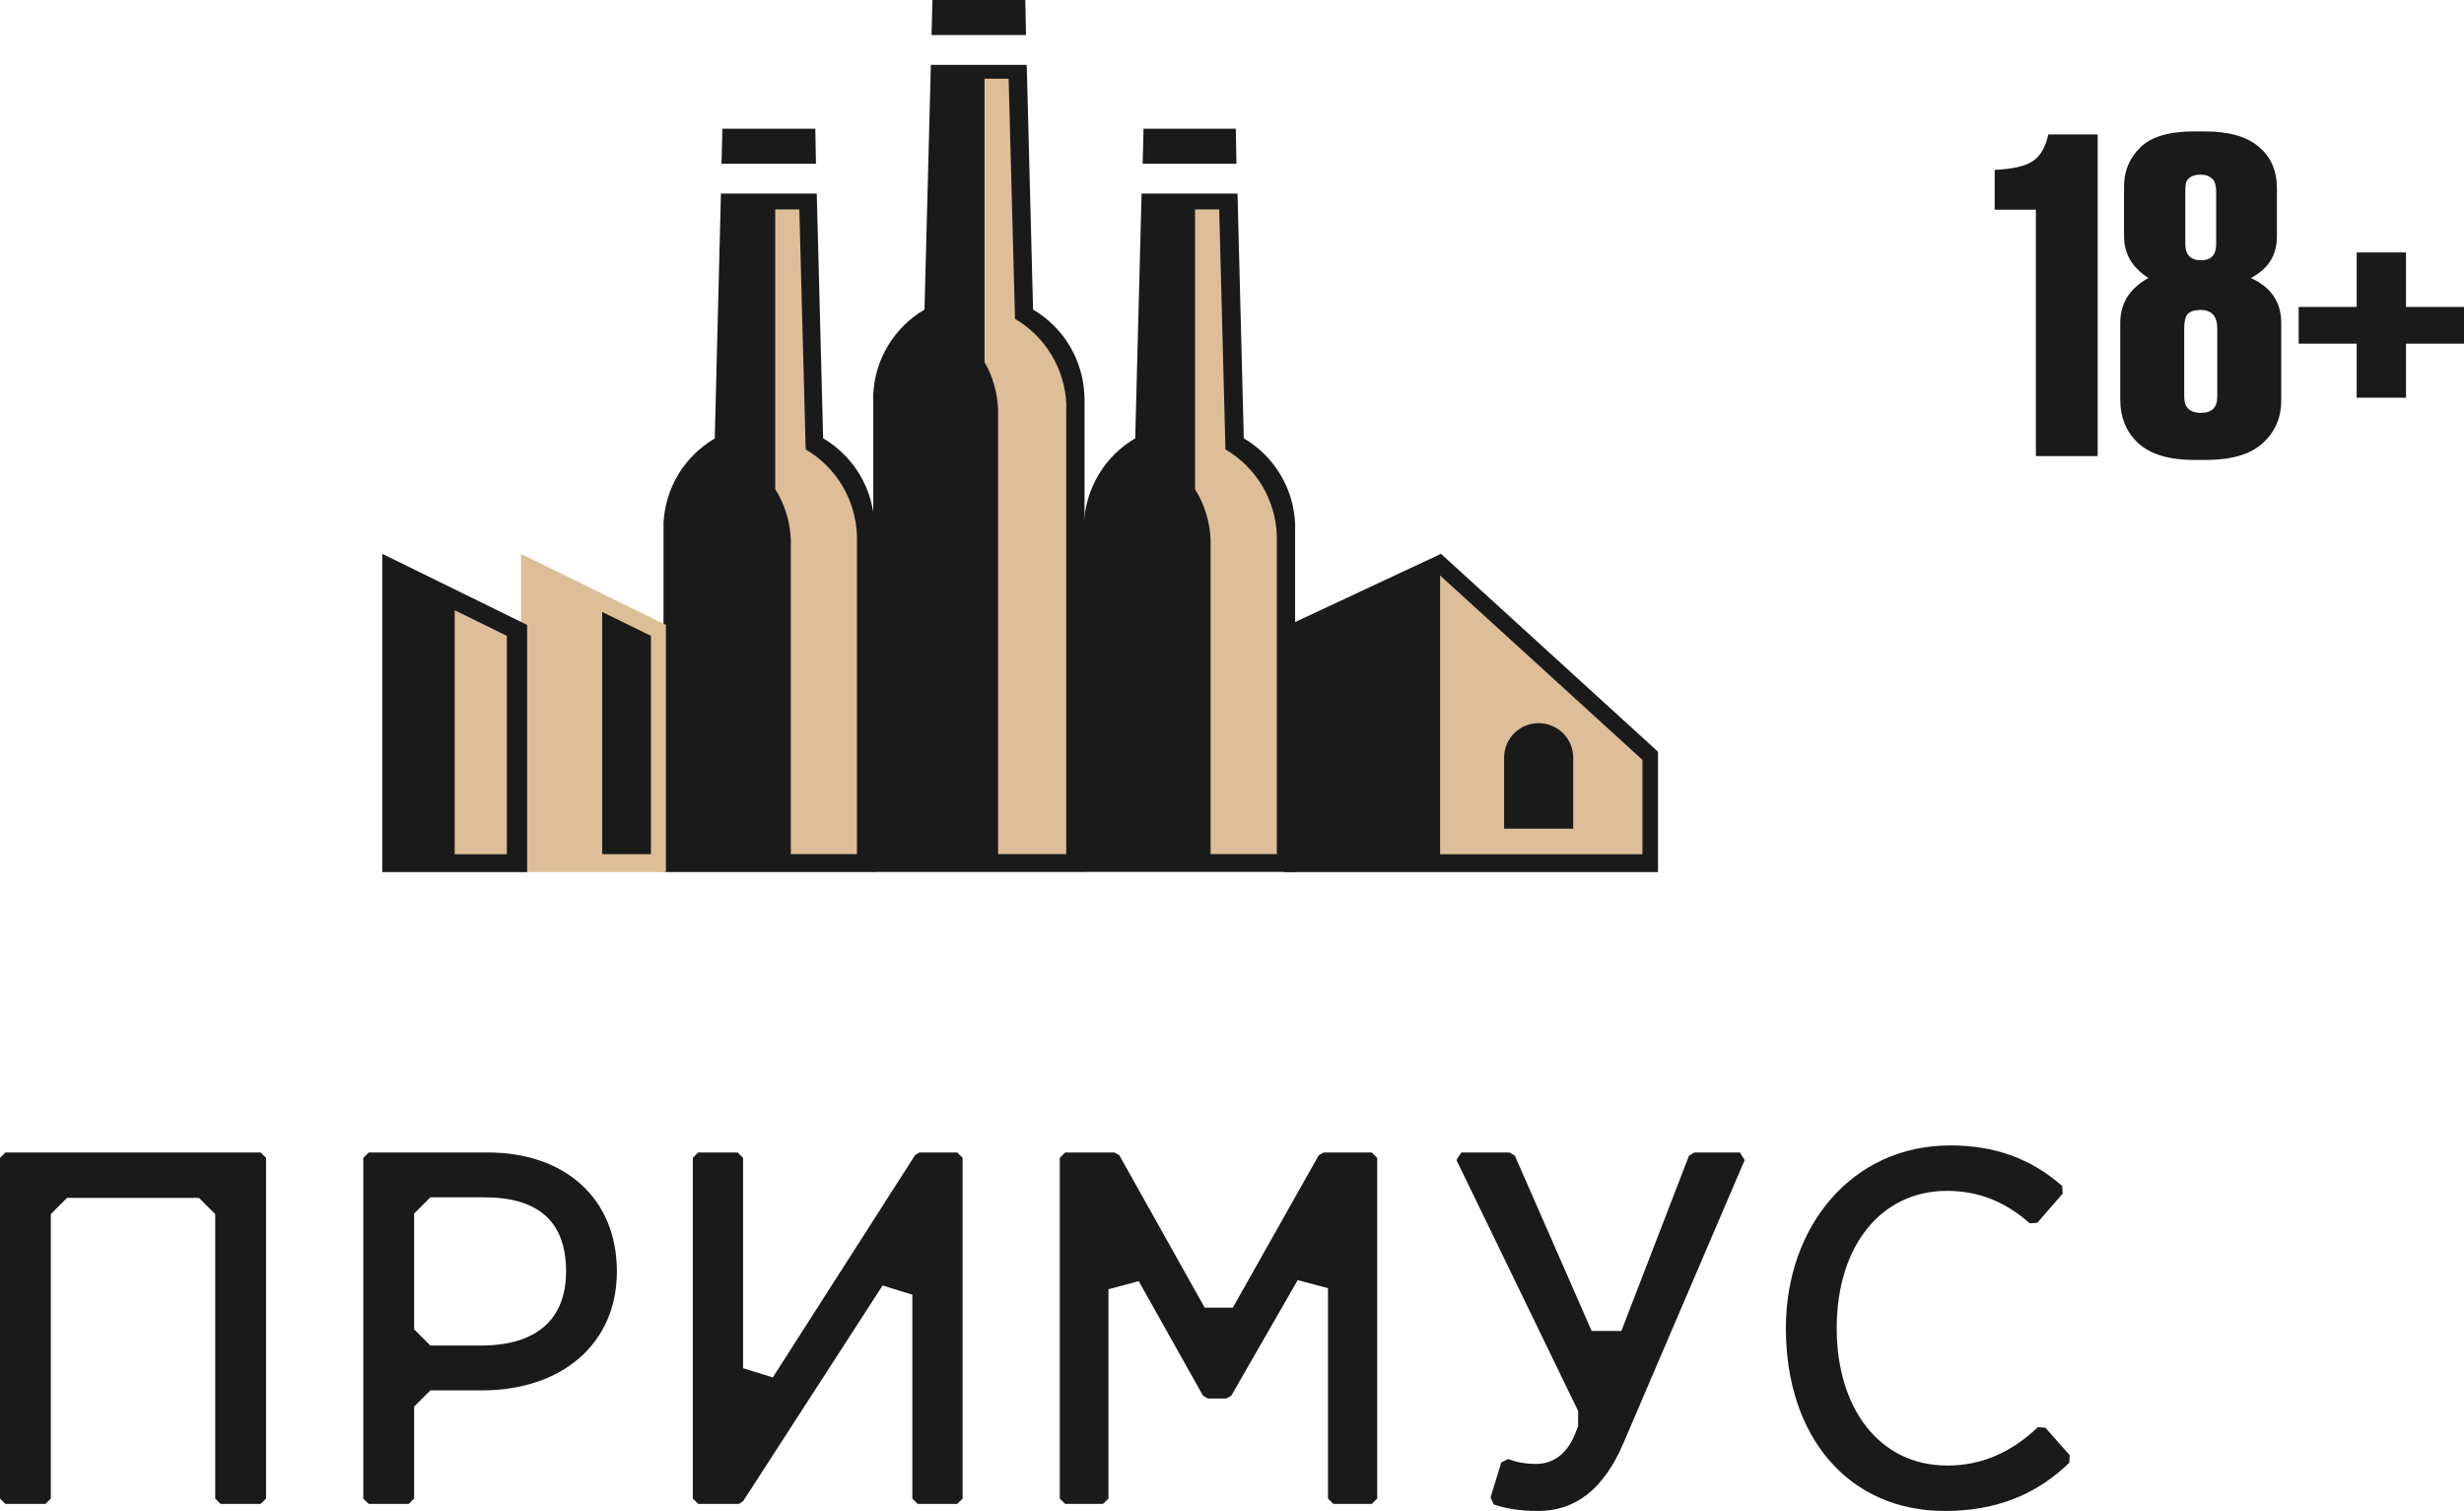 <svg width="75" height="46" viewBox="0 0 75 46" fill="none" xmlns="http://www.w3.org/2000/svg">
<path d="M33.007 12.071V12.034C32.987 11.503 32.833 10.986 32.56 10.529C32.287 10.073 31.904 9.693 31.445 9.423L31.252 1.974H28.334L28.14 9.423C27.686 9.689 27.305 10.065 27.033 10.515C26.76 10.966 26.605 11.478 26.58 12.004C26.578 12.014 26.578 12.025 26.58 12.036V26.54H33.012V12.241C33.012 12.215 33.012 12.187 33.012 12.158C33.012 12.13 33.01 12.097 33.007 12.071Z" fill="#1A1A1A"/>
<path d="M24.836 4.984L24.817 3.918H21.988C21.988 4.094 21.96 4.984 21.96 4.984H24.836Z" fill="#1A1A1A"/>
<path d="M26.617 15.989V15.952C26.596 15.421 26.442 14.903 26.169 14.447C25.896 13.991 25.513 13.611 25.055 13.341L24.861 5.892H21.944L21.756 13.346C21.302 13.611 20.921 13.987 20.648 14.438C20.376 14.888 20.221 15.4 20.196 15.926C20.194 15.937 20.194 15.948 20.196 15.959V26.543H26.628V16.157C26.628 16.13 26.628 16.102 26.628 16.074C26.628 16.046 26.619 16.015 26.617 15.989Z" fill="#1A1A1A"/>
<path d="M39.421 15.989V15.952C39.401 15.421 39.248 14.903 38.974 14.447C38.702 13.99 38.318 13.61 37.859 13.341L37.668 5.892H34.748L34.554 13.341C34.1 13.607 33.719 13.983 33.448 14.434C33.176 14.884 33.02 15.396 32.996 15.922C32.994 15.932 32.994 15.943 32.996 15.954V26.539H39.421V16.157C39.421 16.13 39.421 16.102 39.421 16.074C39.421 16.046 39.423 16.015 39.421 15.989Z" fill="#1A1A1A"/>
<path d="M20.269 19.02L15.858 16.857V26.544H20.269V19.02Z" fill="#DEBE98"/>
<path d="M16.045 19.02L11.635 16.857V26.544H16.045V19.02Z" fill="#1A1A1A"/>
<path d="M39.323 18.979L43.862 16.857L50.467 22.88V26.544H39.093L39.323 18.979Z" fill="#1A1A1A"/>
<path d="M31.23 1.066L31.208 0H28.38C28.38 0.176 28.354 1.066 28.354 1.066H31.23Z" fill="#1A1A1A"/>
<path d="M37.636 4.984L37.616 3.918H34.807C34.807 4.094 34.779 4.984 34.779 4.984H37.636Z" fill="#1A1A1A"/>
<path d="M43.834 17.515V26H49.993V23.128L43.834 17.515Z" fill="#DEBE98"/>
<path d="M47.886 25.223H45.782V23.061C45.782 22.782 45.893 22.515 46.09 22.318C46.287 22.12 46.554 22.01 46.833 22.01C47.112 22.01 47.379 22.12 47.577 22.317C47.774 22.514 47.885 22.782 47.886 23.061V25.223Z" fill="#1A1A1A"/>
<path d="M13.84 18.574V26H15.427V19.353L13.84 18.574Z" fill="#DEBE98"/>
<path d="M18.33 18.626V25.999H19.814V19.353L18.33 18.626Z" fill="#1A1A1A"/>
<path d="M26.084 16.407C26.084 16.381 26.084 16.353 26.084 16.327V16.29C26.064 15.759 25.91 15.241 25.638 14.785C25.365 14.329 24.982 13.948 24.524 13.679L24.33 6.373H23.597V14.889C23.888 15.351 24.052 15.883 24.071 16.429V16.468C24.071 16.495 24.071 16.523 24.071 16.549C24.071 16.575 24.071 16.605 24.071 16.629V25.996H26.084V16.49C26.084 16.464 26.084 16.436 26.084 16.407Z" fill="#DEBE98"/>
<path d="M32.458 12.432C32.458 12.406 32.458 12.378 32.458 12.351V12.315C32.437 11.783 32.283 11.266 32.01 10.81C31.737 10.353 31.354 9.973 30.895 9.704L30.701 2.397H29.968V11.022C30.218 11.46 30.359 11.95 30.38 12.454V12.493C30.38 12.519 30.38 12.545 30.38 12.573C30.38 12.601 30.38 12.63 30.38 12.654V25.995H32.455V12.506C32.458 12.488 32.458 12.458 32.458 12.432Z" fill="#DEBE98"/>
<path d="M38.864 16.407C38.864 16.381 38.864 16.353 38.864 16.327V16.29C38.844 15.759 38.69 15.241 38.417 14.784C38.144 14.328 37.76 13.948 37.301 13.679L37.11 6.373H36.375V14.889C36.664 15.352 36.828 15.883 36.849 16.429V16.468C36.849 16.495 36.849 16.523 36.849 16.549C36.849 16.575 36.849 16.605 36.849 16.629V25.996H38.864V16.49C38.864 16.464 38.864 16.436 38.864 16.407Z" fill="#DEBE98"/>
<path d="M0 35.242V45.611L0.165 45.775H1.383L1.547 45.611V36.953L2.041 36.46H6.057L6.551 36.953V45.611L6.715 45.775H7.933L8.098 45.611V35.242L7.933 35.077H0.165L0 35.242ZM11.058 35.242V45.611L11.223 45.775H12.441L12.605 45.611V42.813L13.099 42.319H14.663C17.099 42.319 18.777 40.904 18.777 38.698C18.777 36.476 17.197 35.077 14.844 35.077H11.223L11.058 35.242ZM12.605 36.937L13.099 36.443H14.745C16.391 36.443 17.23 37.184 17.23 38.698C17.23 40.163 16.325 40.953 14.646 40.953H13.099L12.605 40.459V36.937ZM21.088 35.242V45.611L21.252 45.775H22.487L22.618 45.693L26.865 39.126L27.77 39.406V45.611L27.934 45.775H29.136L29.3 45.611V35.242L29.136 35.077H27.984L27.852 35.16L23.523 41.924L22.618 41.644V35.242L22.454 35.077H21.252L21.088 35.242ZM32.258 35.242V45.611L32.423 45.775H33.575L33.74 45.611V39.241L34.661 38.994L36.62 42.484L36.768 42.566H37.328L37.476 42.484L39.5 38.962L40.422 39.208V45.611L40.586 45.775H41.755L41.92 45.611V35.242L41.755 35.077H40.29L40.142 35.16L37.525 39.801H36.669L34.069 35.16L33.921 35.077H32.423L32.258 35.242ZM44.332 35.308L48.035 42.944V43.405L47.953 43.619C47.723 44.212 47.311 44.557 46.752 44.557C46.456 44.557 46.159 44.508 45.912 44.409L45.698 44.508L45.369 45.578L45.468 45.792C45.863 45.923 46.274 45.989 46.818 45.989C47.937 45.989 48.809 45.347 49.418 43.916L53.105 35.308L52.957 35.077H51.574L51.41 35.176L49.352 40.509H48.447L46.11 35.176L45.945 35.077H44.48L44.332 35.308ZM62.786 36.328L62.77 36.098C61.815 35.258 60.712 34.863 59.363 34.863C56.367 34.863 54.359 37.332 54.359 40.426C54.359 43.734 56.268 45.989 59.198 45.989C60.729 45.989 61.963 45.512 62.983 44.525L63 44.294L62.259 43.455L62.029 43.438C61.222 44.212 60.301 44.607 59.28 44.607C57.174 44.607 55.906 42.829 55.906 40.426C55.906 37.925 57.256 36.246 59.264 36.246C60.235 36.246 61.058 36.591 61.782 37.233L62.013 37.217L62.786 36.328Z" fill="#1A1A1A"/>
<path d="M61.968 6.382H60.714V5.171C61.264 5.145 61.649 5.057 61.869 4.908C62.1 4.759 62.26 4.487 62.348 4.092H63.849V13.882H61.968V6.382Z" fill="#1A1A1A"/>
<path d="M67.49 12.079V10C67.49 9.623 67.32 9.434 66.979 9.434C66.792 9.434 66.66 9.478 66.583 9.566C66.517 9.645 66.484 9.789 66.484 10V12.079C66.484 12.403 66.654 12.566 66.995 12.566C67.325 12.566 67.49 12.403 67.49 12.079ZM67.457 7.434V5.855C67.457 5.741 67.446 5.654 67.424 5.592C67.413 5.522 67.369 5.461 67.292 5.408C67.226 5.346 67.122 5.316 66.979 5.316C66.836 5.316 66.726 5.346 66.649 5.408C66.583 5.461 66.544 5.522 66.533 5.592C66.522 5.654 66.517 5.741 66.517 5.855V7.421C66.517 7.754 66.676 7.921 66.995 7.921C67.303 7.921 67.457 7.759 67.457 7.434ZM69.305 5.724V7.197C69.305 7.768 69.041 8.189 68.513 8.461C69.129 8.741 69.437 9.197 69.437 9.829V12.184C69.437 12.719 69.245 13.158 68.86 13.5C68.486 13.833 67.914 14 67.144 14H66.797C66.027 14 65.455 13.829 65.081 13.487C64.718 13.145 64.537 12.702 64.537 12.158V9.829C64.537 9.232 64.823 8.776 65.395 8.461C64.9 8.145 64.652 7.724 64.652 7.197V5.671C64.652 5.206 64.817 4.811 65.147 4.487C65.477 4.162 66.022 4 66.781 4H67.111C67.848 4 68.398 4.158 68.761 4.474C69.124 4.781 69.305 5.197 69.305 5.724Z" fill="#1A1A1A"/>
<path d="M71.733 12.105V10.46H69.967V9.342H71.733V7.684H73.234V9.342H75V10.46H73.234V12.105H71.733Z" fill="#1A1A1A"/>
</svg>
